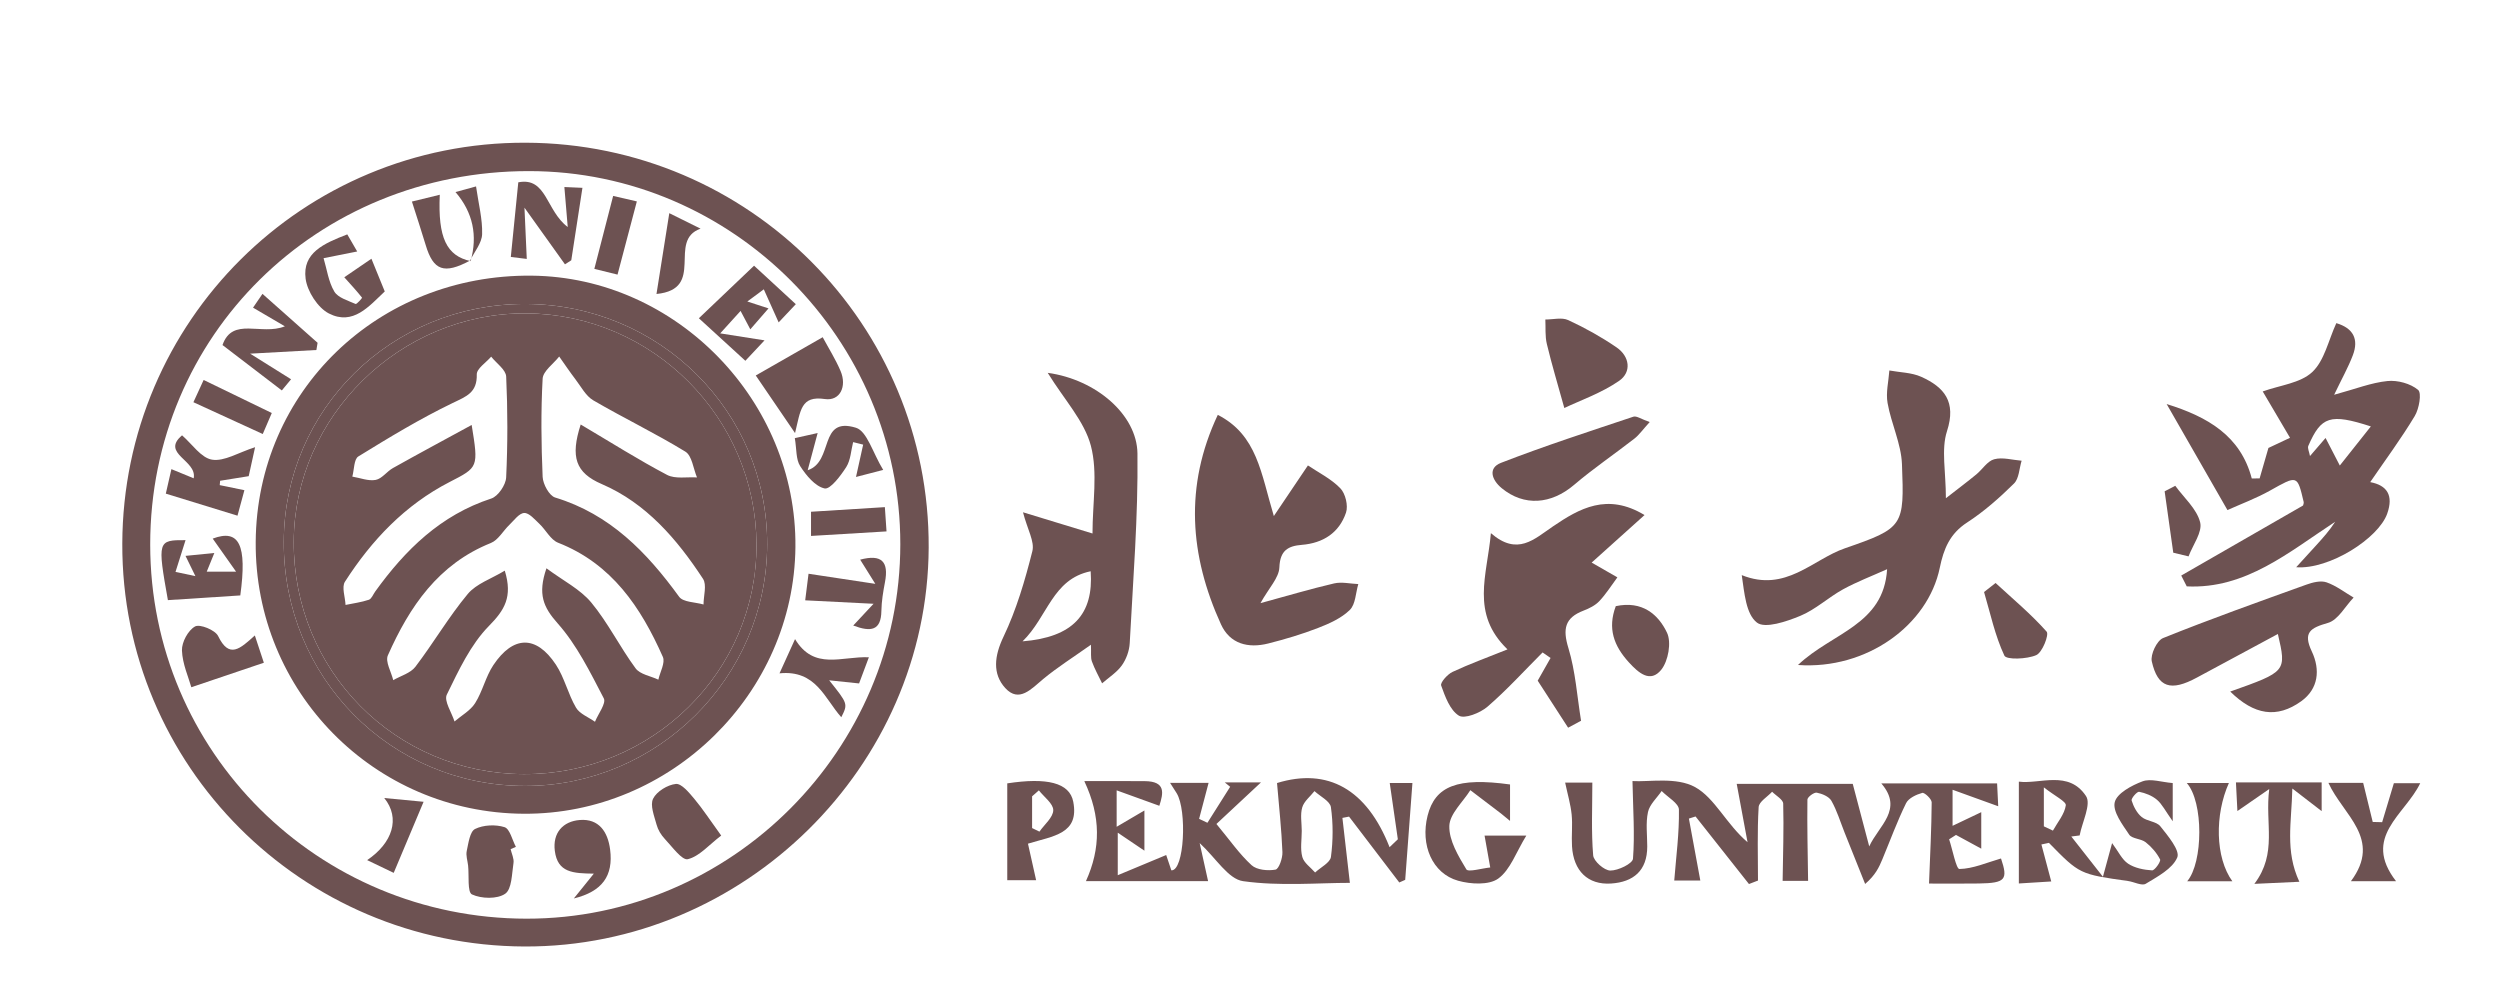 <?xml version="1.0" encoding="utf-8"?>
<!-- Generator: Adobe Illustrator 16.0.0, SVG Export Plug-In . SVG Version: 6.00 Build 0)  -->
<!DOCTYPE svg PUBLIC "-//W3C//DTD SVG 1.1//EN" "http://www.w3.org/Graphics/SVG/1.1/DTD/svg11.dtd">
<svg version="1.1" xmlns="http://www.w3.org/2000/svg" xmlns:xlink="http://www.w3.org/1999/xlink" x="0px" y="0px"
	 width="224.107px" height="88.568px" viewBox="20 70 224.107 88.568"
	 xml:space="preserve">
<g id="Layer_10">
	<g id="HUfr2w_1_">
		<g>
			<path fill-rule="evenodd" clip-rule="evenodd" fill="#6D5252" d="M67.119,82.793c20.053,0.06,36.227,16.312,36.131,36.299
				c-0.094,19.608-16.545,35.837-36.244,35.754c-19.984-0.082-36.105-16.234-36.043-36.11
				C31.025,98.775,47.166,82.731,67.119,82.793z M33.465,118.805c-0.005,18.577,15.025,33.526,33.73,33.548
				c18.379,0.02,33.508-15.133,33.512-33.566c0.007-18.359-15.012-33.447-33.293-33.449C48.41,85.334,33.469,100.064,33.465,118.805
				z"/>
			<path fill-rule="evenodd" clip-rule="evenodd" fill="#6D5252" d="M222.559,112.884c0.26-0.897,0.52-1.794,0.789-2.728
				c0.58-0.274,1.277-0.6,1.936-0.911c-0.859-1.458-1.639-2.779-2.448-4.154c1.537-0.557,3.366-0.737,4.435-1.733
				c1.097-1.023,1.451-2.841,2.164-4.391c1.518,0.453,2.031,1.434,1.479,2.882c-0.404,1.063-0.969,2.067-1.675,3.539
				c1.927-0.523,3.331-1.086,4.78-1.23c0.908-0.092,2.064,0.223,2.746,0.793c0.338,0.283,0.091,1.691-0.301,2.345
				c-1.211,2.016-2.619,3.916-3.992,5.923c1.512,0.283,2.104,1.182,1.525,2.823c-0.781,2.219-5.19,5.031-8.16,4.806
				c0.729-0.8,1.277-1.396,1.823-1.998c0.583-0.641,1.161-1.284,1.671-2.076c-4.142,2.71-8.025,6.05-13.305,5.791
				c-0.164-0.324-0.328-0.646-0.494-0.971c3.629-2.086,7.258-4.173,10.919-6.278c0.015-0.071,0.083-0.21,0.056-0.324
				c-0.578-2.438-0.555-2.393-3.023-1.01c-1.26,0.704-2.627,1.209-3.809,1.742c-1.83-3.192-3.641-6.349-5.451-9.505
				c3.699,1.148,6.629,2.859,7.631,6.674C222.087,112.888,222.323,112.886,222.559,112.884z M228.47,109.261
				c0.474,0.917,0.825,1.597,1.277,2.47c1.003-1.265,1.849-2.33,2.782-3.506c-3.65-1.181-4.453-0.903-5.605,1.742
				c-0.09,0.206,0.08,0.525,0.15,0.914C227.566,110.31,227.933,109.885,228.47,109.261z"/>
			<path fill-rule="evenodd" clip-rule="evenodd" fill="#6D5252" d="M181.176,129.612c3.068-2.917,7.684-3.57,7.99-8.589
				c-1.385,0.625-2.719,1.129-3.957,1.809c-1.314,0.724-2.457,1.809-3.826,2.375c-1.229,0.508-3.161,1.168-3.887,0.604
				c-0.986-0.767-1.121-2.632-1.361-4.256c3.936,1.585,6.352-1.405,9.248-2.405c5.275-1.822,5.33-1.981,5.114-7.543
				c-0.071-1.838-0.964-3.63-1.29-5.479c-0.166-0.933,0.092-1.942,0.16-2.918c0.955,0.178,1.989,0.18,2.852,0.565
				c2.078,0.933,3.165,2.243,2.316,4.871c-0.535,1.651-0.1,3.616-0.1,6.016c1.111-0.866,1.932-1.48,2.723-2.131
				c0.551-0.45,0.994-1.199,1.607-1.362c0.754-0.202,1.635,0.066,2.459,0.131c-0.215,0.696-0.228,1.598-0.686,2.047
				c-1.293,1.275-2.678,2.504-4.197,3.489c-1.547,1.004-2.104,2.358-2.453,4.06C192.824,126.048,187.33,130.045,181.176,129.612z"/>
			<path fill-rule="evenodd" clip-rule="evenodd" fill="#6D5252" d="M117.795,127.795c-1.615,1.146-3.012,2.025-4.273,3.07
				c-1.061,0.879-2.168,2.17-3.407,0.814c-1.161-1.273-0.985-2.873-0.157-4.604c1.158-2.42,1.928-5.056,2.586-7.669
				c0.215-0.857-0.436-1.932-0.84-3.484c2.215,0.677,4.096,1.251,6.231,1.902c0-2.739,0.489-5.447-0.144-7.86
				c-0.584-2.218-2.374-4.117-3.871-6.542c4.342,0.597,8.002,3.759,8.045,7.228c0.066,5.664-0.395,11.337-0.693,17.002
				c-0.035,0.682-0.309,1.438-0.705,1.993c-0.455,0.635-1.168,1.083-1.771,1.61c-0.311-0.65-0.67-1.283-0.914-1.959
				C117.754,128.941,117.827,128.516,117.795,127.795z M117.771,121.209c-3.443,0.705-3.846,4.09-6.107,6.283
				C116.168,127.131,118.047,125.074,117.771,121.209z"/>
			<path fill-rule="evenodd" clip-rule="evenodd" fill="#6D5252" d="M129.167,107.189c3.54,1.815,3.864,5.228,5.024,9.071
				c1.264-1.878,2.182-3.239,3.055-4.537c0.928,0.628,2.072,1.188,2.906,2.05c0.459,0.473,0.719,1.561,0.508,2.181
				c-0.611,1.8-2.041,2.735-3.967,2.889c-1.22,0.099-1.947,0.495-2.006,2.018c-0.035,0.938-0.938,1.845-1.697,3.208
				c2.42-0.66,4.497-1.279,6.604-1.77c0.682-0.156,1.442,0.029,2.168,0.06c-0.236,0.791-0.245,1.812-0.76,2.318
				c-0.754,0.739-1.826,1.22-2.84,1.612c-1.453,0.565-2.962,1.013-4.477,1.396c-1.793,0.453-3.435,0.041-4.236-1.723
				C126.65,119.811,126.155,113.577,129.167,107.189z"/>
			<path fill-rule="evenodd" clip-rule="evenodd" fill="#6D5252" d="M155.136,128.213c-3.345-3.231-1.816-6.645-1.489-10.419
				c2.387,2.068,3.873,0.54,5.564-0.606c2.365-1.604,4.865-3.042,8.21-1.017c-1.671,1.501-3.204,2.878-4.741,4.261
				c0.951,0.546,1.629,0.936,2.305,1.324c-0.531,0.715-1.006,1.481-1.613,2.126c-0.365,0.388-0.904,0.659-1.416,0.854
				c-1.688,0.646-1.884,1.646-1.361,3.358c0.638,2.092,0.779,4.337,1.135,6.517c-0.387,0.207-0.773,0.415-1.16,0.623
				c-0.881-1.362-1.764-2.725-2.727-4.216c0.175-0.31,0.664-1.173,1.154-2.035c-0.239-0.164-0.479-0.33-0.717-0.495
				c-1.635,1.637-3.197,3.361-4.945,4.868c-0.653,0.562-2.051,1.114-2.561,0.796c-0.797-0.499-1.229-1.706-1.584-2.697
				c-0.097-0.264,0.562-1.009,1.02-1.224C151.727,129.52,153.311,128.947,155.136,128.213z"/>
			<path fill-rule="evenodd" clip-rule="evenodd" fill="#6D5252" d="M160.304,140.155c1.044,0,1.974,0,2.438,0
				c0,2.249-0.104,4.395,0.074,6.518c0.043,0.526,0.996,1.361,1.537,1.366c0.705,0.007,2-0.625,2.033-1.062
				c0.168-2.17,0.008-4.364-0.046-6.96c1.47,0.095,3.937-0.389,5.62,0.545c1.771,0.982,2.793,3.319,4.695,4.935
				c-0.312-1.688-0.626-3.377-0.971-5.228c3.271,0,7.047,0,10.402,0c0.508,1.928,0.992,3.766,1.477,5.605
				c0.842-1.851,3.102-3.307,1.082-5.648c3.51,0,6.85,0,10.381,0c0.033,0.688,0.066,1.354,0.1,2.049
				c-1.365-0.493-2.58-0.932-4.092-1.479c0,1.301,0,2.061,0,3.233c0.947-0.45,1.693-0.806,2.572-1.225c0,1.077,0,2.136,0,3.273
				c-0.791-0.43-1.529-0.831-2.266-1.232c-0.205,0.13-0.41,0.26-0.615,0.391c0.309,0.936,0.635,2.67,0.922,2.664
				c1.225-0.025,2.436-0.568,3.729-0.945c0.633,1.881,0.428,2.208-1.982,2.243c-1.648,0.027-3.299,0.006-4.471,0.006
				c0.1-2.609,0.223-4.941,0.238-7.277c0.002-0.301-0.646-0.906-0.846-0.85c-0.541,0.152-1.23,0.473-1.451,0.927
				c-0.801,1.632-1.426,3.348-2.125,5.028c-0.295,0.706-0.609,1.404-1.543,2.209c-0.613-1.537-1.229-3.074-1.844-4.611
				c-0.381-0.955-0.678-1.958-1.18-2.844c-0.217-0.382-0.835-0.639-1.312-0.729c-0.244-0.047-0.836,0.395-0.838,0.621
				c-0.031,2.349,0.025,4.699,0.061,7.283c-0.543,0-1.713,0-2.283,0c0.033-2.381,0.113-4.655,0.051-6.925
				c-0.01-0.362-0.646-0.709-0.994-1.062c-0.422,0.459-1.18,0.897-1.207,1.38c-0.133,2.187-0.059,4.386-0.059,6.581
				c-0.27,0.104-0.539,0.209-0.809,0.312c-1.596-2.019-3.19-4.037-4.787-6.056c-0.199,0.064-0.398,0.126-0.598,0.188
				c0.332,1.795,0.662,3.59,1.025,5.557c-0.585,0-1.672,0-2.338,0c0.168-2.141,0.455-4.253,0.42-6.36
				c-0.01-0.564-1.006-1.112-1.549-1.668c-0.426,0.626-1.078,1.203-1.225,1.887c-0.213,0.987-0.066,2.053-0.066,3.086
				c0,2.167-1.238,3.19-3.247,3.321c-2.077,0.136-3.366-1.137-3.497-3.333c-0.057-0.95,0.062-1.912-0.033-2.855
				C160.795,142.103,160.527,141.211,160.304,140.155z"/>
			<path fill-rule="evenodd" clip-rule="evenodd" fill="#6D5252" d="M141.006,149.142c-2.865,0-6.274,0.312-9.572-0.152
				c-1.336-0.188-2.431-2.069-3.893-3.416c0.258,1.172,0.491,2.219,0.757,3.416c-3.498,0-7.206,0-10.952,0
				c1.328-2.937,1.356-5.78-0.146-8.97c1.854,0,3.633-0.01,5.41,0.003c1.922,0.015,1.678,1.079,1.316,2.21
				c-1.287-0.466-2.42-0.876-3.826-1.384c0,1.3,0,2.062,0,3.266c0.924-0.542,1.584-0.93,2.488-1.462c0,1.217,0,2.302,0,3.604
				c-0.76-0.514-1.395-0.942-2.389-1.613c0,1.321,0,2.209,0,3.812c1.52-0.633,2.854-1.188,4.342-1.81
				c0.084,0.246,0.281,0.838,0.462,1.374c1.165,0.062,1.416-5.374,0.479-6.911c-0.151-0.249-0.312-0.491-0.595-0.934
				c1.359,0,2.484,0,3.455,0c-0.303,1.146-0.578,2.188-0.851,3.228c0.247,0.117,0.496,0.234,0.746,0.353
				c0.679-1.075,1.358-2.149,2.038-3.226c-0.16-0.129-0.32-0.259-0.48-0.391c0.996,0,1.994,0,3.24,0
				c-1.408,1.314-2.635,2.456-3.992,3.724c1.213,1.462,2.068,2.707,3.152,3.695c0.475,0.432,1.459,0.519,2.146,0.397
				c0.301-0.053,0.643-1.028,0.619-1.57c-0.08-2.016-0.301-4.026-0.484-6.192c4.559-1.402,8.051,0.562,10.088,5.752
				c0.248-0.235,0.496-0.472,0.742-0.71c-0.238-1.658-0.477-3.315-0.727-5.046c0.576,0,1.568,0,2.034,0
				c-0.22,2.956-0.433,5.819-0.647,8.683c-0.176,0.078-0.352,0.157-0.531,0.235c-1.499-1.967-3.002-3.936-4.504-5.904
				c-0.197,0.039-0.396,0.078-0.594,0.116C140.545,145.129,140.754,146.938,141.006,149.142z M136.693,144.479
				c0,0.787-0.148,1.611,0.051,2.344c0.144,0.528,0.747,0.931,1.146,1.39c0.495-0.464,1.35-0.879,1.419-1.399
				c0.196-1.467,0.203-2.996-0.002-4.458c-0.078-0.539-0.959-0.964-1.473-1.439c-0.38,0.481-0.936,0.91-1.096,1.456
				C136.545,143.023,136.691,143.772,136.693,144.479z"/>
			<path fill-rule="evenodd" clip-rule="evenodd" fill="#6D5252" d="M219.924,131.994c5.05-1.793,5.05-1.793,4.271-5.162
				c-2.525,1.36-4.896,2.633-7.265,3.911c-2.326,1.259-3.501,0.912-4.037-1.451c-0.138-0.615,0.454-1.87,1.009-2.093
				c4.235-1.704,8.539-3.24,12.836-4.786c0.568-0.205,1.289-0.391,1.812-0.213c0.864,0.297,1.627,0.896,2.434,1.368
				c-0.758,0.788-1.389,2.008-2.297,2.27c-1.574,0.452-2.263,0.84-1.453,2.554c0.779,1.649,0.6,3.36-0.949,4.471
				C224.099,134.428,222.072,134.1,219.924,131.994z"/>
			<path fill-rule="evenodd" clip-rule="evenodd" fill="#6D5252" d="M202.998,145.701c0.268,1.013,0.537,2.023,0.881,3.316
				c-0.883,0.054-1.98,0.122-2.904,0.18c0-3.148,0-6.048,0-9.128c1.885,0.247,4.467-1.062,6.022,1.294
				c0.483,0.729-0.345,2.327-0.573,3.529c-0.248,0.031-0.496,0.063-0.746,0.096c0.843,1.074,1.688,2.149,2.834,3.61
				c0.332-1.227,0.523-1.93,0.822-3.021c0.574,0.77,0.892,1.49,1.443,1.85c0.6,0.393,1.41,0.551,2.143,0.596
				c0.234,0.014,0.807-0.804,0.716-0.981c-0.298-0.585-0.769-1.128-1.29-1.539c-0.418-0.331-1.222-0.301-1.479-0.683
				c-0.602-0.898-1.494-2.068-1.297-2.902c0.185-0.796,1.519-1.513,2.492-1.876c0.734-0.272,1.697,0.072,2.707,0.154
				c0,0.996,0,1.9,0,3.425c-0.668-0.94-0.953-1.536-1.412-1.926c-0.434-0.368-1.035-0.605-1.601-0.717
				c-0.181-0.034-0.729,0.596-0.672,0.781c0.171,0.541,0.471,1.123,0.897,1.477c0.469,0.39,1.321,0.393,1.672,0.83
				c0.682,0.854,1.787,2.175,1.523,2.797c-0.429,1.016-1.762,1.715-2.826,2.361c-0.349,0.212-1.045-0.171-1.586-0.247
				c-4.342-0.612-4.342-0.61-7.093-3.42C203.447,145.605,203.223,145.653,202.998,145.701z M203.217,144.076
				c0.271,0.127,0.543,0.256,0.812,0.384c0.418-0.751,1.041-1.474,1.156-2.268c0.049-0.338-0.973-0.828-1.969-1.611
				C203.217,142.278,203.217,143.178,203.217,144.076z"/>
			<path fill-rule="evenodd" clip-rule="evenodd" fill="#6D5252" d="M167.884,107.834c-0.644,0.706-0.954,1.159-1.366,1.48
				c-1.791,1.396-3.68,2.675-5.406,4.145c-2.066,1.761-4.49,1.951-6.496,0.302c-0.902-0.743-1.248-1.811-0.061-2.271
				c3.905-1.515,7.896-2.809,11.867-4.137C166.703,107.26,167.119,107.568,167.884,107.834z"/>
			<path fill-rule="evenodd" clip-rule="evenodd" fill="#6D5252" d="M160.23,106.576c-0.584-2.108-1.129-3.911-1.566-5.74
				c-0.17-0.701-0.098-1.46-0.135-2.194c0.689,0.004,1.48-0.211,2.047,0.052c1.5,0.691,2.961,1.506,4.324,2.437
				c1.203,0.82,1.377,2.224,0.242,3.009C163.55,105.243,161.645,105.898,160.23,106.576z"/>
			<path fill-rule="evenodd" clip-rule="evenodd" fill="#6D5252" d="M153.08,144.904c1.018,0,2.17,0,3.744,0
				c-0.922,1.502-1.436,3.073-2.518,3.855c-0.832,0.601-2.468,0.51-3.596,0.193c-2.324-0.653-3.395-3.207-2.738-5.828
				c0.67-2.666,2.691-3.455,7.392-2.802c0,0.979,0,1.976,0,3.267c-0.474-0.39-0.638-0.532-0.81-0.664
				c-0.914-0.699-1.832-1.396-2.748-2.092c-0.673,1.069-1.855,2.125-1.885,3.21c-0.033,1.3,0.805,2.694,1.527,3.889
				c0.166,0.274,1.399-0.096,2.141-0.17C153.43,146.861,153.27,145.961,153.08,144.904z"/>
			<path fill-rule="evenodd" clip-rule="evenodd" fill="#6D5252" d="M222.089,149.232c2.093-2.78,0.929-5.37,1.333-8.502
				c-1.18,0.816-1.861,1.287-2.855,1.974c-0.046-0.905-0.085-1.667-0.131-2.569c2.662,0,5.094,0,7.684,0c0,0.825,0,1.569,0,2.577
				c-0.814-0.627-1.484-1.143-2.629-2.026c-0.064,3.051-0.668,5.576,0.63,8.359C225.068,149.094,223.822,149.151,222.089,149.232z"
				/>
			<path fill-rule="evenodd" clip-rule="evenodd" fill="#6D5252" d="M236.957,140.207c-1.371,2.849-5.246,4.806-2.168,8.787
				c-1.417,0-2.674,0-4.047,0c2.836-3.805-0.715-5.939-2.016-8.814c1.199,0,2.324,0,3.115,0c0.301,1.228,0.578,2.365,0.856,3.502
				c0.28,0.007,0.563,0.014,0.845,0.021c0.327-1.087,0.654-2.176,1.051-3.495C234.996,140.207,235.934,140.207,236.957,140.207z"/>
			<path fill-rule="evenodd" clip-rule="evenodd" fill="#6D5252" d="M112.15,145.629c0.26,1.166,0.484,2.16,0.732,3.276
				c-0.932,0-1.912,0-2.588,0c0-2.968,0-5.798,0-8.682c3.549-0.542,5.587-0.068,5.916,1.649
				C116.765,144.764,114.418,144.934,112.15,145.629z M113.127,140.851c-0.202,0.178-0.404,0.356-0.607,0.533
				c0,0.949,0,1.897,0,2.846c0.218,0.106,0.438,0.214,0.658,0.32c0.445-0.639,1.229-1.274,1.239-1.921
				C114.424,142.043,113.592,141.445,113.127,140.851z"/>
			<path fill-rule="evenodd" clip-rule="evenodd" fill="#6D5252" d="M164.844,124.337c2.376-0.51,3.815,0.746,4.592,2.382
				c0.41,0.864,0.115,2.532-0.514,3.316c-0.979,1.214-2.025,0.305-2.91-0.666C164.678,127.903,164.089,126.343,164.844,124.337z"/>
			<path fill-rule="evenodd" clip-rule="evenodd" fill="#6D5252" d="M198.889,122.261c1.553,1.432,3.186,2.791,4.578,4.362
				c0.234,0.266-0.383,1.865-0.932,2.104c-0.846,0.37-2.676,0.431-2.857,0.044c-0.84-1.792-1.256-3.782-1.822-5.701
				C198.199,122.801,198.544,122.531,198.889,122.261z"/>
			<path fill-rule="evenodd" clip-rule="evenodd" fill="#6D5252" d="M220.116,149.001c-1.499,0-2.69,0-4.052,0
				c1.441-1.69,1.475-7.113-0.037-8.812c1.357,0,2.561,0,3.778,0C218.53,143.028,218.574,146.878,220.116,149.001z"/>
			<path fill-rule="evenodd" clip-rule="evenodd" fill="#6D5252" d="M214.818,119.546c-0.258-1.834-0.516-3.668-0.774-5.503
				c0.317-0.166,0.636-0.33,0.952-0.496c0.784,1.079,1.925,2.067,2.23,3.269c0.225,0.873-0.652,2.027-1.038,3.059
				C215.73,119.765,215.275,119.654,214.818,119.546z"/>
			<path fill-rule="evenodd" clip-rule="evenodd" fill="#6D5252" d="M42.922,118.565c0.105-13.5,10.98-23.987,24.734-23.854
				c12.973,0.126,23.773,11.236,23.648,24.324c-0.125,13.14-11.174,23.988-24.355,23.912
				C53.548,142.87,42.818,131.98,42.922,118.565z M67.078,97.25c-11.985-0.019-21.598,9.445-21.639,21.306
				c-0.045,12.161,9.555,21.886,21.617,21.896c11.896,0.012,21.687-9.746,21.716-21.645C88.801,106.89,79.122,97.271,67.078,97.25z"
				/>
			<path fill-rule="evenodd" clip-rule="evenodd" fill="#6D5252" d="M93.748,100.229c0.514,0.957,1.146,1.956,1.603,3.03
				c0.589,1.386-0.054,2.712-1.409,2.512c-2.16-0.32-2.17,1.009-2.672,3.051c-1.419-2.079-2.547-3.731-3.521-5.163
				C89.838,102.463,91.684,101.409,93.748,100.229z"/>
			<path fill-rule="evenodd" clip-rule="evenodd" fill="#6D5252" d="M42.867,110.087c-0.227,1.025-0.404,1.838-0.572,2.598
				c-0.944,0.152-1.754,0.282-2.563,0.412c-0.011,0.131-0.022,0.26-0.034,0.391c0.682,0.141,1.365,0.281,2.211,0.454
				c-0.231,0.854-0.453,1.673-0.619,2.284c-2.109-0.648-4.111-1.264-6.426-1.976c0.098-0.417,0.293-1.283,0.501-2.196
				c0.747,0.308,1.324,0.544,1.997,0.821c0.33-1.625-2.98-2.205-1.043-3.852c0.9,0.778,1.709,2.025,2.691,2.182
				C40.109,111.382,41.367,110.568,42.867,110.087z"/>
			<path fill-rule="evenodd" clip-rule="evenodd" fill="#6D5252" d="M84.65,144.902c-1.103,0.839-1.953,1.863-2.992,2.118
				c-0.518,0.126-1.414-1.13-2.071-1.825c-0.329-0.349-0.608-0.812-0.73-1.271c-0.208-0.771-0.603-1.742-0.31-2.329
				c0.32-0.648,1.295-1.243,2.04-1.321c0.501-0.051,1.178,0.771,1.638,1.319C82.986,142.5,83.635,143.5,84.65,144.902z"/>
			<path fill-rule="evenodd" clip-rule="evenodd" fill="#6D5252" d="M37.517,121.646c-0.384-0.782-0.569-1.165-0.888-1.817
				c0.9-0.089,1.636-0.163,2.584-0.257c-0.271,0.668-0.439,1.086-0.68,1.672c0.688,0,1.311,0,2.629,0
				c-0.9-1.27-1.514-2.14-2.094-2.962c2.381-0.895,3.092,0.56,2.473,5.094c-2.186,0.143-4.319,0.28-6.49,0.421
				c-0.945-5.311-0.924-5.389,1.582-5.377c-0.297,0.935-0.598,1.891-0.9,2.846C36.168,121.358,36.604,121.452,37.517,121.646z"/>
			<path fill-rule="evenodd" clip-rule="evenodd" fill="#6D5252" d="M65.773,146.119c0.094,0.417,0.319,0.854,0.258,1.244
				c-0.152,0.966-0.141,2.335-0.743,2.754c-0.712,0.494-2.136,0.455-2.978,0.062c-0.428-0.2-0.25-1.687-0.348-2.591
				c-0.049-0.438-0.211-0.899-0.122-1.307c0.153-0.702,0.28-1.74,0.747-1.97c0.748-0.368,1.837-0.417,2.641-0.162
				c0.478,0.153,0.688,1.149,1.018,1.766C66.088,145.983,65.93,146.05,65.773,146.119z"/>
			<path fill-rule="evenodd" clip-rule="evenodd" fill="#6D5252" d="M88.535,100.51c-0.569,0.605-1.072,1.144-1.719,1.832
				c-1.528-1.397-2.906-2.658-4.168-3.813c1.66-1.582,3.183-3.032,4.947-4.712c0.859,0.792,2.211,2.037,3.744,3.45
				c-0.621,0.659-1.107,1.175-1.539,1.633c-0.502-1.12-0.916-2.041-1.331-2.965c-0.403,0.299-0.81,0.599-1.476,1.091
				c0.797,0.26,1.256,0.41,1.898,0.62c-0.564,0.649-1.016,1.17-1.631,1.876c-0.314-0.596-0.537-1.016-0.873-1.651
				c-0.498,0.548-0.926,1.021-1.826,2.013C86.186,100.139,87.246,100.307,88.535,100.51z"/>
			<path fill-rule="evenodd" clip-rule="evenodd" fill="#6D5252" d="M37.15,131.606c-0.252-0.901-0.795-2.091-0.84-3.297
				c-0.024-0.738,0.551-1.808,1.177-2.152c0.43-0.237,1.805,0.321,2.065,0.859c1,2.07,1.967,1.144,3.293-0.051
				c0.322,0.979,0.6,1.821,0.807,2.444C41.457,130.151,39.414,130.843,37.15,131.606z"/>
			<path fill-rule="evenodd" clip-rule="evenodd" fill="#6D5252" d="M39.945,100.931c0.896-2.562,3.467-0.824,5.592-1.679
				c-1.062-0.621-1.863-1.091-2.854-1.672c0.211-0.31,0.573-0.841,0.845-1.238c1.734,1.541,3.338,2.965,4.941,4.387
				c-0.037,0.216-0.072,0.43-0.107,0.646c-1.709,0.095-3.418,0.188-5.94,0.328c1.571,0.984,2.584,1.618,3.669,2.296
				c-0.248,0.299-0.629,0.76-0.828,1C43.488,103.643,41.82,102.365,39.945,100.931z"/>
			<path fill-rule="evenodd" clip-rule="evenodd" fill="#6D5252" d="M70.893,90.35c-0.124-1.478-0.205-2.454-0.301-3.584
				c0.479,0.021,1.053,0.047,1.619,0.071c-0.348,2.271-0.675,4.383-1,6.495c-0.189,0.121-0.378,0.242-0.566,0.363
				c-1.064-1.491-2.131-2.98-3.631-5.079c0.086,1.904,0.141,3.147,0.207,4.595c-0.486-0.062-1.117-0.138-1.43-0.176
				c0.232-2.328,0.443-4.433,0.67-6.691C69.014,85.847,68.932,88.881,70.893,90.35z"/>
			<path fill-rule="evenodd" clip-rule="evenodd" fill="#6D5252" d="M51.131,91.01c0.357,0.62,0.66,1.138,0.889,1.534
				c-1.064,0.211-2.039,0.404-3.014,0.6c0.301,1.009,0.439,2.115,0.963,2.992c0.335,0.56,1.229,0.808,1.906,1.113
				c0.096,0.045,0.602-0.535,0.582-0.562c-0.469-0.593-0.982-1.148-1.594-1.831c0.734-0.502,1.556-1.063,2.432-1.663
				c0.436,1.066,0.801,1.967,1.196,2.934c-1.404,1.316-2.837,3.088-5.011,1.973c-0.995-0.512-1.933-1.975-2.084-3.114
				C47.092,92.656,49.041,91.819,51.131,91.01z"/>
			<path fill-rule="evenodd" clip-rule="evenodd" fill="#6D5252" d="M73.232,148.316c-1.875-0.026-3.243-0.089-3.496-2.037
				c-0.209-1.627,0.736-2.654,2.238-2.772c1.702-0.135,2.515,1.043,2.719,2.65c0.301,2.356-0.705,3.759-3.254,4.384
				C72.076,149.751,72.654,149.033,73.232,148.316z"/>
			<path fill-rule="evenodd" clip-rule="evenodd" fill="#6D5252" d="M92.403,112.153c2.372-0.779,0.946-4.846,4.325-3.809
				c1.002,0.309,1.502,2.242,2.444,3.781c-1.224,0.316-1.829,0.474-2.438,0.631c0.241-1.095,0.442-1.997,0.642-2.899
				c-0.299-0.075-0.6-0.15-0.9-0.225c-0.19,0.752-0.219,1.608-0.613,2.231c-0.502,0.788-1.438,2.029-1.939,1.923
				c-0.851-0.182-1.658-1.169-2.195-2.004c-0.389-0.606-0.312-1.514-0.48-2.506c0.744-0.167,1.443-0.323,2.047-0.458
				C92.967,110.042,92.686,111.098,92.403,112.153z"/>
			<path fill-rule="evenodd" clip-rule="evenodd" fill="#6D5252" d="M92.18,123.815c0.085-0.683,0.209-1.662,0.299-2.383
				c1.965,0.298,3.743,0.566,5.986,0.906c-0.593-0.948-0.957-1.53-1.357-2.169c1.944-0.519,2.572,0.193,2.225,2.008
				c-0.162,0.853-0.309,1.722-0.323,2.585c-0.027,1.774-0.933,1.911-2.524,1.313c0.514-0.551,0.938-1.003,1.821-1.951
				C95.952,124.006,94.15,123.915,92.18,123.815z"/>
			<path fill-rule="evenodd" clip-rule="evenodd" fill="#6D5252" d="M89.877,130.36c0.505-1.112,0.893-1.964,1.393-3.069
				c1.713,2.838,4.186,1.522,6.619,1.628c-0.307,0.821-0.594,1.58-0.879,2.346c-0.863-0.09-1.641-0.172-2.68-0.281
				c1.688,2.11,1.688,2.11,1.085,3.31C93.928,132.63,93.15,130.029,89.877,130.36z"/>
			<path fill-rule="evenodd" clip-rule="evenodd" fill="#6D5252" d="M74.964,87.562c0.6,0.14,1.487,0.346,2.124,0.494
				c-0.584,2.213-1.139,4.316-1.731,6.56c-0.655-0.163-1.532-0.379-2.079-0.513C73.863,91.834,74.385,89.807,74.964,87.562z"/>
			<path fill-rule="evenodd" clip-rule="evenodd" fill="#6D5252" d="M99.322,115.461c0.043,0.632,0.1,1.468,0.148,2.176
				c-2.309,0.139-4.479,0.268-6.768,0.405c0-0.57,0-1.467,0-2.168C94.873,115.739,96.914,115.611,99.322,115.461z"/>
			<path fill-rule="evenodd" clip-rule="evenodd" fill="#6D5252" d="M37.338,106.056c0.275-0.599,0.656-1.431,0.917-1.995
				c2.021,0.98,3.913,1.897,6.109,2.963c-0.151,0.352-0.531,1.236-0.81,1.883C41.443,107.938,39.472,107.034,37.338,106.056z"/>
			<path fill-rule="evenodd" clip-rule="evenodd" fill="#6D5252" d="M55.293,148.246c-0.654-0.315-1.479-0.71-2.381-1.143
				c2.264-1.521,3.008-3.753,1.533-5.566c1.325,0.126,2.314,0.221,3.527,0.337C57.027,144.123,56.211,146.064,55.293,148.246z"/>
			<path fill-rule="evenodd" clip-rule="evenodd" fill="#6D5252" d="M78.849,96.354c0.392-2.473,0.753-4.754,1.148-7.245
				c0.826,0.408,1.577,0.78,2.803,1.389C79.78,91.56,83.311,95.909,78.849,96.354z"/>
			<path fill-rule="evenodd" clip-rule="evenodd" fill="#6D5252" d="M62.141,93.359c-2.336,1.248-3.295,0.905-3.982-1.396
				c-0.375-1.248-0.786-2.484-1.234-3.895c0.678-0.165,1.557-0.381,2.498-0.61c-0.176,3.857,0.607,5.473,2.764,5.95L62.141,93.359z"
				/>
			<path fill-rule="evenodd" clip-rule="evenodd" fill="#6D5252" d="M62.186,93.408c0.643-2.276,0.217-4.365-1.355-6.191
				c0.711-0.194,1.346-0.369,1.843-0.506c0.222,1.555,0.587,2.928,0.545,4.286c-0.024,0.798-0.696,1.575-1.077,2.362L62.186,93.408z
				"/>
			<path fill-rule="evenodd" clip-rule="evenodd" fill="#6D5252" d="M67.078,97.25c12.044,0.021,21.723,9.64,21.694,21.558
				c-0.029,11.898-9.819,21.656-21.716,21.645c-12.062-0.011-21.662-9.735-21.617-21.896C45.48,106.695,55.093,97.231,67.078,97.25z
				 M66.938,139.394c11.543,0.049,20.932-9.216,20.875-20.601c-0.057-11.346-9.311-20.628-20.639-20.701
				c-11.309-0.072-20.795,9.238-20.842,20.458C46.283,130.105,55.416,139.345,66.938,139.394z"/>
			<path fill-rule="evenodd" clip-rule="evenodd" fill="#6D5252" d="M66.938,139.394c-11.521-0.049-20.654-9.288-20.605-20.844
				c0.047-11.22,9.533-20.53,20.842-20.458c11.328,0.073,20.582,9.355,20.639,20.701C87.869,130.178,78.48,139.442,66.938,139.394z
				 M68.985,120.944c1.515,1.124,3.034,1.879,4.022,3.073c1.502,1.814,2.562,3.987,3.967,5.891c0.401,0.547,1.348,0.691,2.044,1.019
				c0.151-0.688,0.634-1.523,0.402-2.042c-1.972-4.445-4.571-8.343-9.39-10.233c-0.676-0.265-1.094-1.145-1.676-1.692
				c-0.418-0.392-0.921-0.994-1.363-0.974c-0.457,0.019-0.904,0.655-1.324,1.058c-0.567,0.541-1,1.366-1.666,1.633
				c-4.711,1.888-7.294,5.707-9.232,10.075c-0.248,0.56,0.301,1.471,0.482,2.22c0.674-0.391,1.551-0.628,1.987-1.2
				c1.622-2.131,2.983-4.469,4.69-6.522c0.77-0.927,2.127-1.368,3.322-2.095c0.72,2.349-0.014,3.528-1.418,4.956
				c-1.652,1.68-2.719,3.993-3.779,6.159c-0.271,0.556,0.434,1.591,0.691,2.405c0.629-0.54,1.427-0.975,1.85-1.646
				c0.668-1.059,0.943-2.375,1.635-3.411c1.787-2.665,3.85-2.688,5.607-0.031c0.77,1.168,1.084,2.631,1.799,3.847
				c0.328,0.562,1.119,0.854,1.701,1.269c0.287-0.713,1.021-1.655,0.791-2.098c-1.219-2.339-2.414-4.788-4.144-6.732
				C68.705,124.429,68.187,123.271,68.985,120.944z M72.055,108.054c2.746,1.625,5.189,3.173,7.742,4.516
				c0.733,0.386,1.781,0.17,2.684,0.229c-0.334-0.792-0.445-1.948-1.044-2.314c-2.683-1.643-5.534-3.011-8.255-4.598
				c-0.668-0.392-1.092-1.223-1.594-1.879c-0.51-0.667-0.975-1.364-1.461-2.048c-0.518,0.662-1.446,1.301-1.484,1.988
				c-0.161,2.926-0.126,5.869,0,8.799c0.029,0.653,0.592,1.691,1.121,1.852c4.917,1.495,8.213,4.901,11.115,8.896
				c0.361,0.498,1.439,0.476,2.186,0.693c0.002-0.778,0.311-1.759-0.047-2.303c-2.329-3.552-5.098-6.782-9.076-8.492
				C71.586,112.379,71.119,110.962,72.055,108.054z M62.282,108.095c0.618,3.821,0.602,3.786-1.983,5.116
				c-3.993,2.055-6.982,5.209-9.375,8.933c-0.312,0.483,0.02,1.379,0.051,2.084c0.699-0.146,1.418-0.237,2.09-0.464
				c0.244-0.083,0.385-0.482,0.57-0.739c2.697-3.741,5.867-6.854,10.408-8.337c0.605-0.198,1.297-1.216,1.33-1.884
				c0.143-3.012,0.141-6.037,0.002-9.049c-0.029-0.615-0.876-1.189-1.346-1.783c-0.453,0.53-1.301,1.069-1.29,1.59
				c0.042,1.647-0.934,1.971-2.179,2.573c-2.906,1.402-5.684,3.086-8.438,4.783c-0.398,0.244-0.369,1.186-0.539,1.806
				c0.702,0.116,1.437,0.419,2.094,0.296c0.561-0.105,0.998-0.756,1.548-1.063C57.463,110.702,59.723,109.49,62.282,108.095z"/>
		</g>
	</g>
</g>
<g id="Layer_12">
</g>
</svg>
